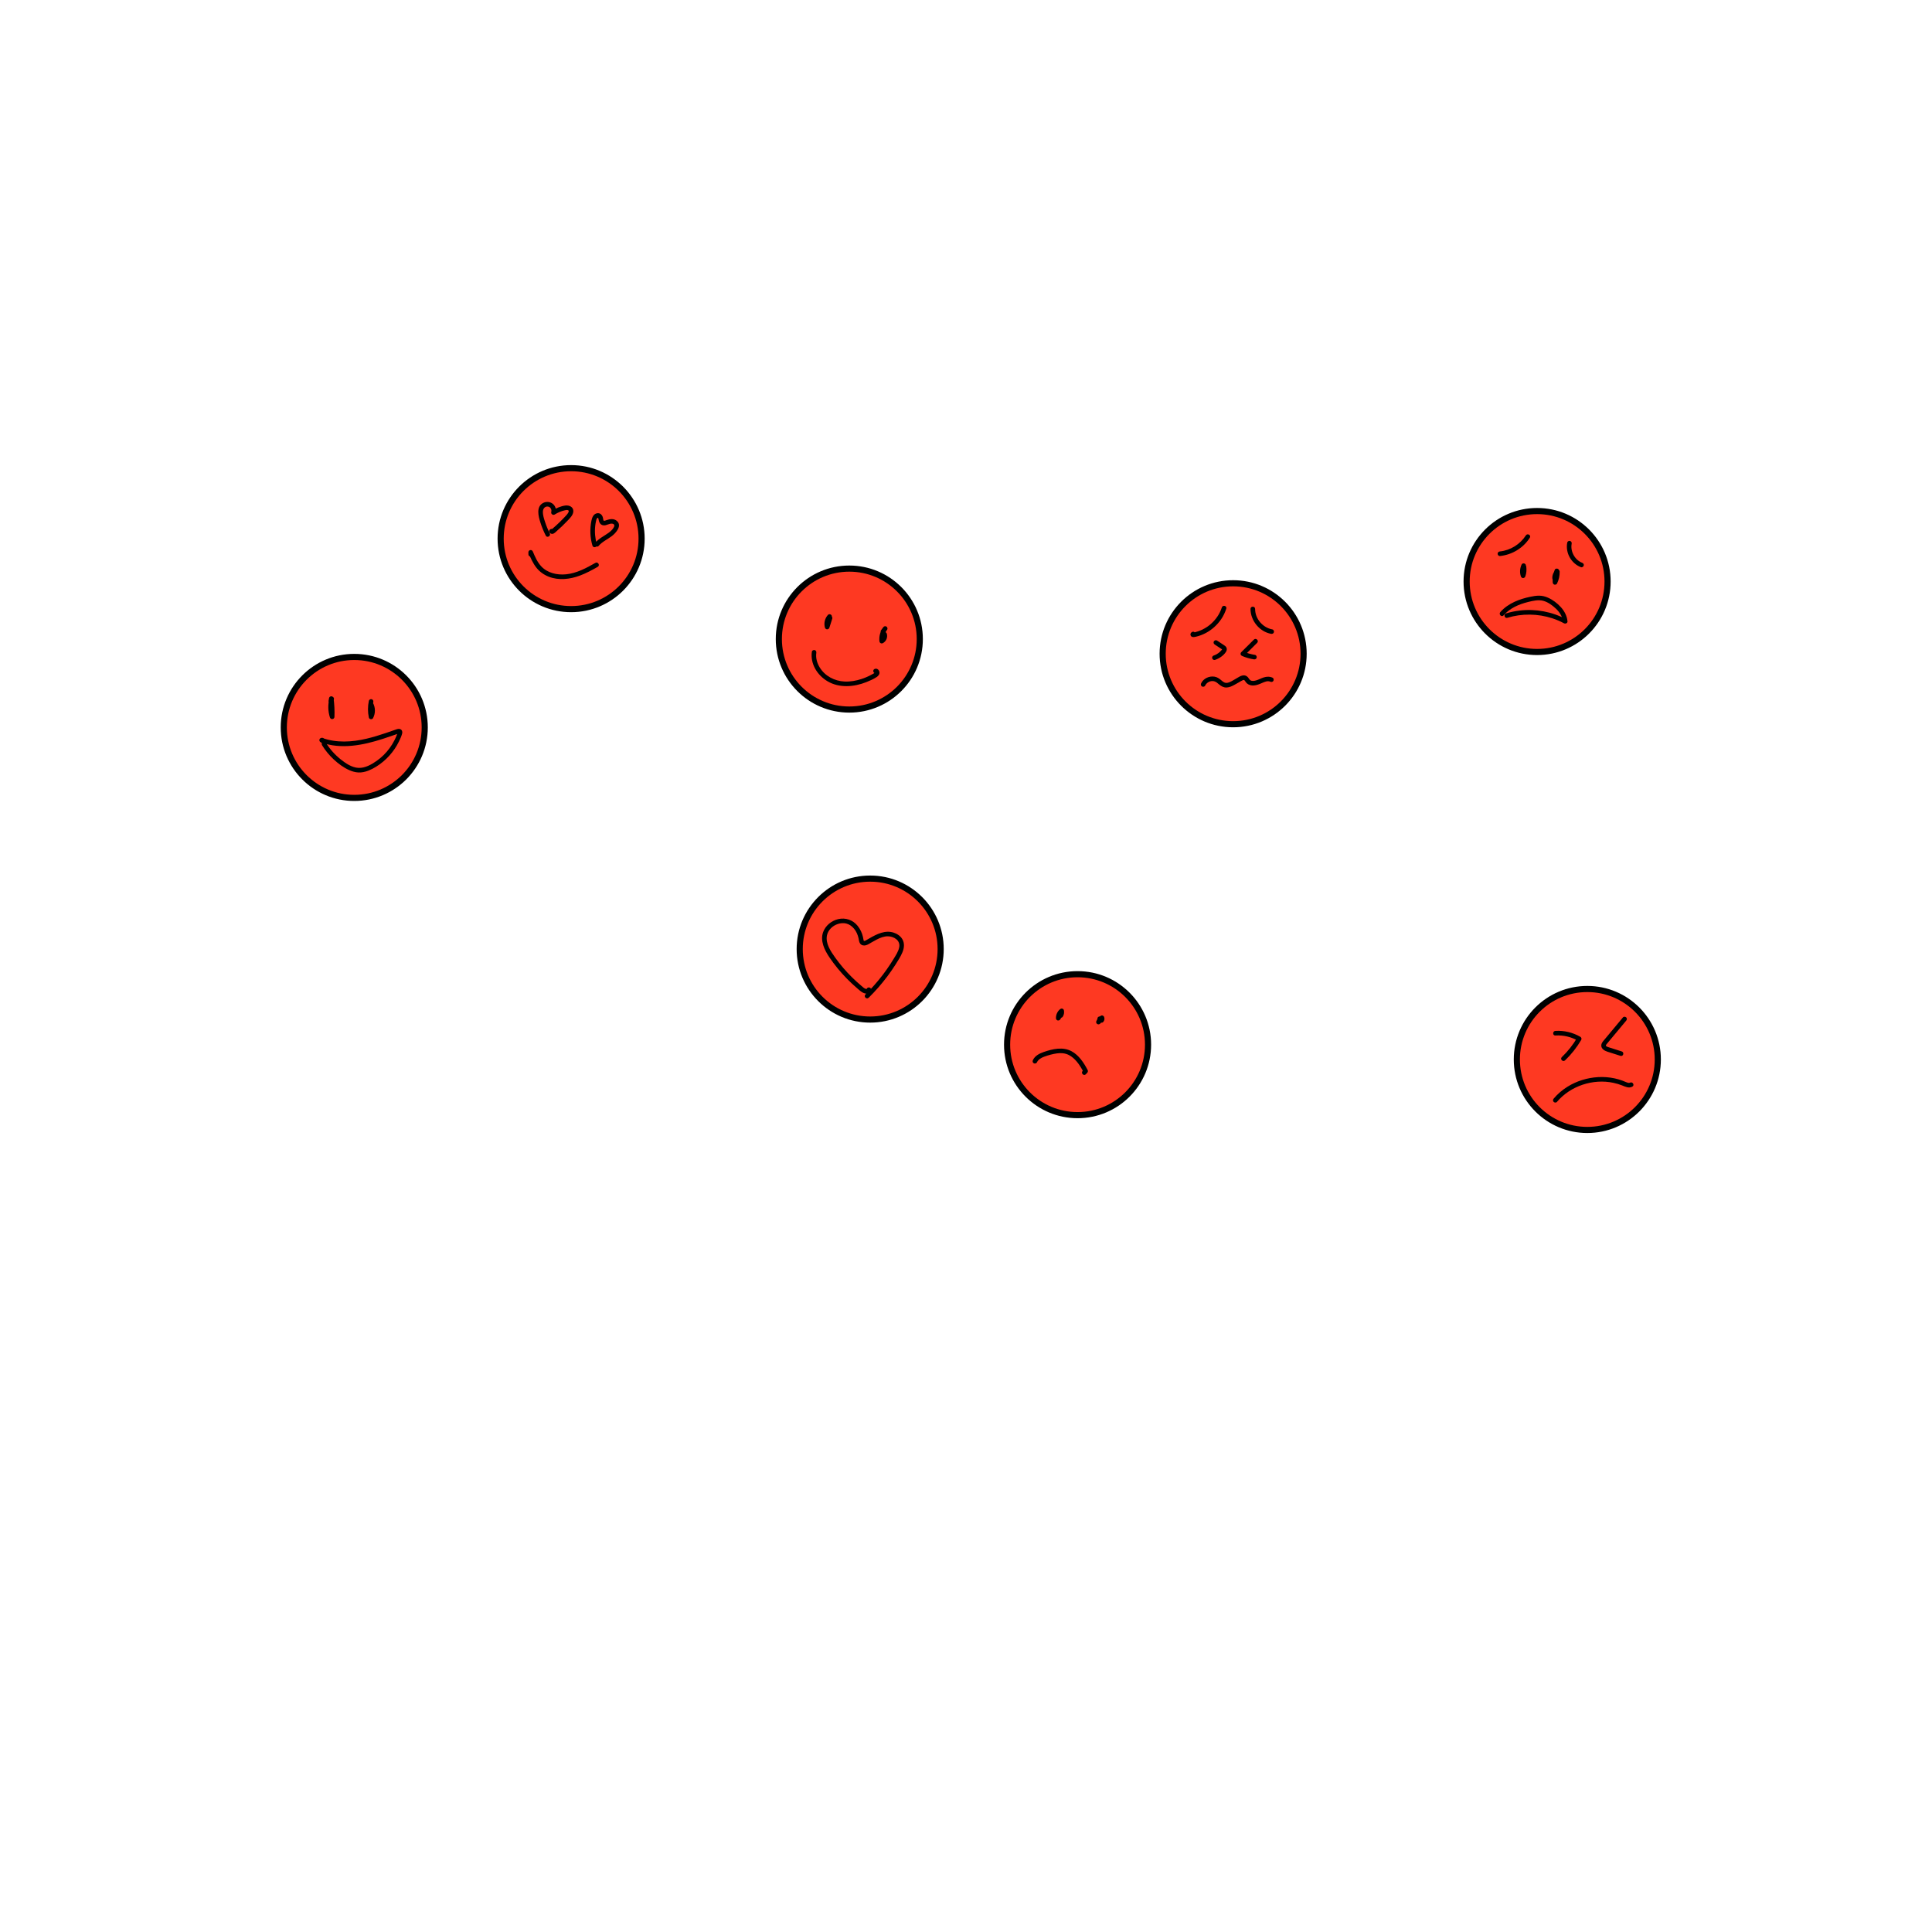 <?xml version="1.0" encoding="utf-8"?>
<!-- Generator: Adobe Illustrator 26.3.1, SVG Export Plug-In . SVG Version: 6.00 Build 0)  -->
<svg version="1.1" xmlns="http://www.w3.org/2000/svg" xmlns:xlink="http://www.w3.org/1999/xlink" x="0px" y="0px"
	 viewBox="0 0 1984.25 1984.25" style="enable-background:new 0 0 1984.25 1984.25;" xml:space="preserve">
<style type="text/css">
	.st0{fill:#FFFFFF;}
	.st1{fill:#1B1439;}
	.st2{fill:#F5F0E2;}
	.st3{fill:#ED1E78;}
	.st4{fill:#FE3922;stroke:#000000;stroke-width:6.294;stroke-miterlimit:10;}
	.st5{fill:#29597E;}
	.st6{fill:#D95F86;}
	.st7{fill:#D95F86;stroke:#000000;stroke-width:4.647;stroke-miterlimit:10;}
	.st8{fill:none;stroke:#000000;stroke-width:9.364;stroke-miterlimit:10;}
	.st9{fill:#ED1E78;stroke:#000000;stroke-width:9.364;stroke-miterlimit:10;}
	.st10{fill:#FBAE16;stroke:#020202;stroke-width:9.364;stroke-miterlimit:10;}
	.st11{fill:#F5F0E2;stroke:#000000;stroke-width:9.364;stroke-miterlimit:10;}
	.st12{fill:#29597E;stroke:#000000;stroke-width:2.824;stroke-miterlimit:10;}
	.st13{fill:#F9E819;}
	.st14{fill:#FBAE16;}
	.st15{fill:#020202;}
	.st16{fill:#FBAE16;stroke:#020202;stroke-width:4.821;stroke-miterlimit:10;}
	.st17{fill:#ED1E78;stroke:#000000;stroke-width:4.821;stroke-miterlimit:10;}
	.st18{fill:#FE3922;stroke:#000000;stroke-width:4.821;stroke-miterlimit:10;}
	.st19{fill:none;stroke:#000000;stroke-width:4.821;stroke-miterlimit:10;}
</style>
<g id="Layer_1">
</g>
<g id="Layer_3">
</g>
<g id="Layer_4">
</g>
<g id="Layer_5">
</g>
<g id="Layer_6">
</g>
<g id="Layer_7">
</g>
<g id="Layer_8">
</g>
<g id="Layer_2">
	<g>
		<circle class="st4" cx="893.72" cy="974.75" r="72.38"/>
		<g>
			<g>
				<path d="M890.07,1015.83c-0.06,0.39,0.21,0.11,0.34-0.11c-0.08,0.14-0.11,0.1-0.1,0.06c0.01-0.11-0.2-0.01-0.07-0.01
					c0.27,0.01-0.72-0.05-0.34-0.01c-0.37-0.04-0.75-0.16-1.1-0.28c-1.41-0.5-2.73-1.81-3.92-2.81c-3.43-2.86-6.74-5.88-9.92-9.02
					c-6.26-6.2-12.02-12.92-17.14-20.09c-4.56-6.4-10.2-14.65-8.49-22.91c1.18-5.66,5.93-10.04,11.37-11.74
					c2.74-0.86,5.66-1.1,8.42-0.42c3.22,0.8,5.91,2.8,8.04,5.32c2.33,2.76,3.79,6.25,4.59,9.74c0.43,1.9,0.47,3.96,1.69,5.58
					c1.38,1.83,3.66,2.27,5.8,1.71c2.02-0.53,3.84-1.78,5.62-2.81c1.87-1.08,3.74-2.16,5.67-3.14c3.49-1.77,7.37-3.32,11.35-3.28
					c6.22,0.05,13.06,4.22,11.66,11.27c-0.88,4.42-3.59,8.4-5.9,12.19c-2.3,3.77-4.73,7.46-7.28,11.07
					c-5.12,7.22-10.77,14.07-16.87,20.49c-1.52,1.6-3.07,3.17-4.65,4.72c-2.17,2.13,1.17,5.47,3.34,3.34
					c6.92-6.81,13.29-14.13,19.13-21.88c2.92-3.88,5.69-7.88,8.3-11.97c2.62-4.1,5.35-8.31,7.23-12.81c1.81-4.34,2.37-9.3-0.12-13.5
					c-1.93-3.27-5.25-5.47-8.8-6.65c-8.8-2.92-17.38,1.44-24.87,5.76c-1,0.57-1.99,1.15-2.99,1.72c-0.64,0.36-1.72,1.13-2.51,1.02
					c-0.5-0.07-0.49-0.3-0.63-0.85c-0.26-1.06-0.37-2.16-0.61-3.23c-0.94-4.15-2.79-8.07-5.45-11.39
					c-4.89-6.11-12.49-8.73-20.08-6.91c-6.84,1.64-12.9,6.58-15.36,13.23c-3.3,8.94,1.41,18.52,6.33,25.84
					c5.34,7.94,11.49,15.38,18.18,22.21c3.39,3.45,6.93,6.76,10.62,9.89c2.97,2.52,6.37,5.97,10.66,5.21
					c1.7-0.3,3.15-1.53,3.44-3.29c0.21-1.26-0.33-2.54-1.65-2.9C891.85,1013.87,890.28,1014.56,890.07,1015.83L890.07,1015.83z"/>
			</g>
		</g>
	</g>
	<g>
		<circle class="st4" cx="872.28" cy="656.36" r="72.38"/>
		<g>
			<g>
				<path d="M833.83,669.3c-1.79,12.5,5.6,24.26,16.2,30.47c12.08,7.08,27.17,5.79,39.75,0.78c3.6-1.43,7.33-3.04,10.57-5.19
					c1.77-1.17,3.27-2.94,2.87-5.2c-0.33-1.86-1.97-3.62-3.99-3.36c-1.26,0.16-2.36,0.97-2.36,2.36c0,1.15,1.09,2.52,2.36,2.36
					c-0.04,0-0.84-0.55-0.61-0.41c-0.81-0.48,0.29-0.33-0.11-0.23c-0.36,0.08-0.85,0.6-1.19,0.81c-1.36,0.8-2.77,1.54-4.19,2.25
					c-2.68,1.33-5.43,2.47-8.27,3.4c-5.65,1.86-11.56,2.9-17.52,2.61c-10.23-0.49-19.94-5.54-25.4-14.37
					c-2.75-4.45-4.3-9.77-3.55-15.02c0.18-1.26-0.31-2.54-1.65-2.9C835.63,667.35,834.02,668.03,833.83,669.3L833.83,669.3z"/>
			</g>
		</g>
		<g>
			<g>
				<path d="M850.36,631.49c-3.19,3.51-4.44,8.56-3.09,13.14c0.28,0.96,1.23,1.78,2.28,1.73c1.07-0.05,1.95-0.71,2.28-1.73
					c0.99-3.1,1.98-6.2,2.96-9.31c0.37-1.18-0.44-2.63-1.65-2.9c-1.29-0.29-2.5,0.39-2.9,1.65c-0.99,3.1-1.98,6.2-2.96,9.31
					c1.52,0,3.03,0,4.55,0c-0.13-0.43-0.22-0.86-0.31-1.29c-0.06-0.31,0.01,0,0.01,0.14c0-0.13-0.03-0.28-0.04-0.41
					c-0.02-0.22-0.03-0.44-0.04-0.66c-0.01-0.44,0-0.89,0.04-1.33c0.01-0.11,0.02-0.22,0.03-0.33c0.03-0.33-0.08,0.46-0.01,0.13
					c0.05-0.24,0.09-0.49,0.14-0.73c0.1-0.43,0.22-0.86,0.37-1.28c0.04-0.1,0.08-0.21,0.11-0.31c0.11-0.3,0.04,0-0.05,0.1
					c0.13-0.15,0.19-0.42,0.28-0.6c0.21-0.42,0.45-0.83,0.72-1.21c0.06-0.09,0.13-0.18,0.19-0.27c0.17-0.27-0.27,0.33-0.07,0.08
					c0.16-0.19,0.32-0.38,0.49-0.57c0.83-0.91,0.97-2.45,0-3.34C852.79,630.66,851.25,630.51,850.36,631.49L850.36,631.49z"/>
			</g>
		</g>
		<g>
			<g>
				<path d="M908.88,649.8c0.76-1.04,1.51-2.08,2.27-3.13c0.73-1,0.2-2.67-0.85-3.23c-1.23-0.65-2.45-0.22-3.23,0.85
					c-2.96,4.02-4.37,9.24-3.87,14.2c0.18,1.81,1.85,2.9,3.55,2.04c3.43-1.75,5.21-6.14,4.01-9.78c-0.39-1.17-1.65-2.05-2.9-1.65
					c-1.17,0.38-2.06,1.65-1.65,2.9c0.06,0.17,0.11,0.33,0.15,0.5c0.02,0.08,0.12,0.57,0.05,0.2c-0.07-0.37,0,0.12,0.01,0.2
					c0.01,0.17,0.01,0.35,0,0.52c0,0.08-0.07,0.58-0.01,0.21c0.06-0.37-0.03,0.13-0.05,0.2c-0.04,0.17-0.08,0.34-0.14,0.51
					c-0.02,0.07-0.17,0.55-0.06,0.21c0.11-0.33-0.08,0.16-0.1,0.2c-0.07,0.13-0.14,0.26-0.21,0.38c-0.08,0.12-0.16,0.24-0.24,0.37
					c-0.31,0.46,0.33-0.33-0.06,0.07c-0.21,0.21-0.41,0.4-0.63,0.6c0.41-0.38,0.03-0.04-0.09,0.04c-0.15,0.09-0.3,0.17-0.46,0.25
					c1.18,0.68,2.37,1.36,3.55,2.04c-0.25-2.49-0.12-4.02,0.47-6.21c0.59-2.17,1.29-3.62,2.75-5.61c-1.36-0.79-2.72-1.59-4.08-2.38
					c-0.76,1.04-1.51,2.08-2.27,3.13c-0.73,1-0.2,2.67,0.85,3.23C906.87,651.29,908.1,650.87,908.88,649.8L908.88,649.8z"/>
			</g>
		</g>
	</g>
	<g>
		<circle class="st4" cx="586.57" cy="553.22" r="72.38"/>
		<g>
			<g>
				<path d="M564.63,547.74c-1.94-3.82-3.59-7.76-4.9-11.84c-1.1-3.4-2.34-7.05-2.14-10.67c0.15-2.75,1.94-5.23,4.93-5
					c2.73,0.21,4.36,3.01,3.64,5.56c-0.55,1.96,1.7,3.74,3.47,2.67c3.31-2.02,6.94-3.62,10.75-4.43c0.97-0.21,2.43-0.47,3.31,0.12
					c1.03,0.69,0.01,2.29-0.47,3.04c-1.04,1.6-2.49,2.98-3.79,4.37c-1.36,1.46-2.76,2.89-4.19,4.28c-1.43,1.4-2.88,2.77-4.36,4.1
					c-0.8,0.72-1.6,1.43-2.42,2.13c-0.35,0.3-0.7,0.6-1.05,0.9c-0.23,0.2-0.47,0.4-0.71,0.59c-0.83,0.55-0.38,0.72,1.37,0.5
					c0.23,0.56,0.46,1.11,0.69,1.67c0-0.04,0-0.08,0-0.12c-0.23,0.56-0.46,1.11-0.69,1.67c0.05-0.04,0.09-0.08,0.14-0.12
					c2.29-2.01-1.06-5.33-3.34-3.34c-2.05,1.79-0.08,4.51,2.19,4.52c2.11,0.01,3.96-2.25,5.43-3.54c3.36-2.93,6.57-6.02,9.64-9.25
					c2.73-2.88,6.7-6.33,6.71-10.64c0.01-4.39-4.35-6.17-8.1-5.71c-4.73,0.58-9.46,2.71-13.5,5.17c1.16,0.89,2.31,1.78,3.47,2.67
					c0.95-3.38-0.15-7.27-2.9-9.52c-2.85-2.34-6.89-2.62-10.12-0.88c-7.33,3.94-4.63,13.85-2.66,20.07
					c1.46,4.61,3.33,9.1,5.52,13.41C561.93,552.83,566,550.45,564.63,547.74L564.63,547.74z"/>
			</g>
		</g>
		<g>
			<g>
				<path d="M612.98,559.09c-1.81-6.21-2.37-12.67-1.66-19.11c0.17-1.56,0.45-3.1,0.79-4.63c0.23-1.03,0.46-2.64,1.39-3.33
					c0.2-0.15,0.53-0.3,0.76-0.25c-0.09-0.02,0.02-0.05,0.14,0.25c0.22,0.57,0.42,1.73,0.6,2.56c0.56,2.64,2.22,4.87,5.13,5
					c2.98,0.14,5.6-2.11,8.58-1.76c0.84,0.1,1.87,0.53,2.17,1.37c0.39,1.11-0.5,2.47-1.07,3.34c-1.23,1.87-2.98,3.4-4.78,4.69
					c-4.58,3.3-9.86,5.76-13.58,10.13c-0.82,0.97-0.95,2.39,0,3.34c0.85,0.85,2.51,0.98,3.34,0c3.72-4.38,9.11-6.69,13.6-10.12
					c4.3-3.29,11.01-10.87,4.91-15.75c-3.06-2.44-6.92-1.82-10.35-0.63c-0.73,0.25-1.53,0.63-2.32,0.69
					c-0.33,0.03-0.73-0.21-0.57-0.05c-0.54-0.56-0.59-2.03-0.78-2.93c-0.65-3.02-2.98-5.46-6.29-4.72c-3.61,0.81-4.9,4.37-5.57,7.59
					c-1.76,8.46-1.4,17.27,1.02,25.57C609.28,563.26,613.84,562.02,612.98,559.09L612.98,559.09z"/>
			</g>
		</g>
		<g>
			<g>
				<path d="M547.46,569.39c-0.01-0.71-0.03-1.43-0.04-2.14c-1.55,0.21-3.09,0.42-4.64,0.63c2.22,5.28,4.51,10.53,8.06,15.07
					c3.33,4.26,7.7,7.35,12.71,9.33c10.3,4.07,21.91,2.67,32.05-1.13c6.38-2.4,12.4-5.61,18.3-8.98c2.64-1.5,0.26-5.58-2.38-4.08
					c-9.31,5.31-19.31,10.7-30.17,11.75c-9.22,0.89-19.11-1.29-25.58-8.32c-3.89-4.22-6.25-9.67-8.45-14.9
					c-0.46-1.08-1.33-1.88-2.59-1.69c-1.13,0.17-2.07,1.12-2.05,2.32c0.01,0.71,0.03,1.43,0.04,2.14
					C542.8,572.42,547.52,572.43,547.46,569.39L547.46,569.39z"/>
			</g>
		</g>
	</g>
	<g>
		<circle class="st4" cx="363.84" cy="747.09" r="72.38"/>
		<g>
			<g>
				<path d="M338.4,717.09c-1.75,6.47-1.61,13.39,0.46,19.77c0.82,2.53,4.54,2.08,4.64-0.63c0.23-6.27-0.06-12.55-0.87-18.78
					c-0.15-1.17-0.78-2.17-2.05-2.32c-1.07-0.13-2.38,0.52-2.59,1.69c-0.17,0.95-0.35,1.91-0.52,2.86c-0.23,1.25,0.34,2.54,1.65,2.9
					c1.15,0.31,2.67-0.39,2.9-1.65c0.17-0.95,0.35-1.91,0.52-2.86c-1.55-0.21-3.09-0.42-4.64-0.63c0.8,6.23,1.09,12.51,0.87,18.78
					c1.55-0.21,3.09-0.42,4.64-0.63c-1.82-5.61-2-11.57-0.46-17.26C343.75,715.41,339.19,714.15,338.4,717.09L338.4,717.09z"/>
			</g>
		</g>
		<g>
			<g>
				<path d="M378.85,719.77c-1.22,5.68-1.22,11.49,0,17.17c0.42,1.96,3.39,2.33,4.31,0.56c2.59-4.93,2.53-10.93-0.23-15.79
					c-0.63-1.11-2.14-1.48-3.23-0.85c-1.11,0.65-1.48,2.12-0.85,3.23c0.98,1.72,1.47,3.58,1.5,5.48c0.02,1.18-0.05,1.82-0.27,2.78
					c-0.11,0.5-0.25,0.98-0.42,1.46c-0.17,0.49-0.26,0.69-0.58,1.3c1.44,0.19,2.88,0.38,4.31,0.56c-1.03-4.78-1.03-9.87,0-14.66
					c0.27-1.24-0.37-2.55-1.65-2.9C380.57,717.8,379.11,718.52,378.85,719.77L378.85,719.77z"/>
			</g>
		</g>
		<g>
			<g>
				<path d="M334.12,761.27c0.12-2.29-2.25-4.11-4.43-3.36c-2.26,0.78-2.22,3.75,0,4.55c20.77,7.48,43.28,2.92,63.62-3.66
					c2.95-0.96,5.89-1.96,8.83-2.97c1.5-0.52,3.01-1.04,4.51-1.57c0.68-0.24,1.35-0.48,2.03-0.71c0.18-0.06,0.71-0.13,0.83-0.25
					c0.02-0.02-0.21-0.04-0.14,0.01c-0.28-0.28-0.56-0.56-0.85-0.85c0-0.15-0.01-0.3-0.01-0.45c-0.07,0.25-0.15,0.5-0.23,0.75
					c-0.12,0.37-0.25,0.73-0.38,1.09c-0.26,0.73-0.53,1.45-0.82,2.16c-0.59,1.48-1.27,2.92-2,4.34c-1.43,2.8-3.09,5.48-4.94,8.02
					c-3.64,4.99-8.16,9.46-13.21,13.02c-5.4,3.8-11.92,7.54-18.73,7.26c-6.73-0.28-13.15-4.64-18.25-8.71
					c-5.94-4.73-11.05-10.43-15.07-16.87c-1.6-2.57-5.69-0.2-4.08,2.38c3.34,5.35,7.38,10.29,12.01,14.57
					c4.65,4.3,9.98,8.31,15.79,10.89c3.05,1.36,6.24,2.31,9.59,2.45c3.46,0.15,6.95-0.64,10.15-1.9c5.63-2.21,10.78-5.55,15.4-9.43
					c4.48-3.76,8.4-8.18,11.68-13.02c1.62-2.39,3.07-4.9,4.32-7.5c1.26-2.6,2.62-5.43,3.31-8.26c0.44-1.82-0.21-3.77-2.09-4.43
					c-1.45-0.51-2.84-0.08-4.23,0.4c-3.46,1.21-6.91,2.42-10.38,3.59c-6.63,2.23-13.31,4.32-20.13,5.91
					c-14.87,3.48-30.71,4.43-45.29-0.83c0,1.52,0,3.03,0,4.55c-0.51-0.4-1.03-0.79-1.54-1.19
					C329.24,764.3,333.96,764.3,334.12,761.27L334.12,761.27z"/>
			</g>
		</g>
	</g>
	<g>
		<circle class="st4" cx="1630.25" cy="1088.13" r="72.38"/>
		<g>
			<g>
				<path d="M1599.04,1131.7c13.88-16.45,37.06-24.07,58.06-19.58c3.02,0.65,5.99,1.53,8.87,2.66c3.44,1.35,6.87,3.16,10.49,1.25
					c2.69-1.42,0.3-5.5-2.38-4.08c-1.18,0.62-2.71-0.04-3.85-0.49c-1.4-0.54-2.77-1.17-4.18-1.69c-2.57-0.94-5.2-1.69-7.88-2.26
					c-5.49-1.16-11.15-1.59-16.76-1.28c-11.11,0.63-22.09,3.99-31.54,9.89c-5.31,3.32-10.14,7.43-14.18,12.21
					c-0.82,0.97-0.95,2.38,0,3.34C1596.54,1132.54,1598.21,1132.68,1599.04,1131.7L1599.04,1131.7z"/>
			</g>
		</g>
		<g>
			<g>
				<path d="M1666.85,1044.9c-5.29,6.35-10.58,12.7-15.87,19.06c-1.32,1.59-2.65,3.17-3.97,4.76c-1.24,1.49-2.44,3.06-2.43,5.1
					c0.03,3.49,3.41,5.36,6.31,6.32c4.46,1.48,8.95,2.84,13.43,4.26c2.9,0.92,4.14-3.64,1.25-4.55c-4.42-1.4-8.87-2.76-13.27-4.21
					c-0.8-0.26-2.68-0.81-2.96-1.69c-0.16-0.49,0.29-0.99,0.59-1.4c0.72-0.96,1.55-1.86,2.31-2.78
					c5.98-7.18,11.96-14.36,17.94-21.53c0.82-0.98,0.96-2.38,0-3.34C1669.35,1044.07,1667.67,1043.92,1666.85,1044.9L1666.85,1044.9
					z"/>
			</g>
		</g>
		<g>
			<g>
				<path d="M1597.46,1063.5c8.14-0.5,16.2,1.35,23.26,5.44c-0.28-1.08-0.56-2.15-0.85-3.23c-4.33,7.37-9.63,14.07-15.81,19.98
					c-2.2,2.1,1.14,5.44,3.34,3.34c6.45-6.17,12.03-13.23,16.55-20.93c0.64-1.1,0.26-2.59-0.85-3.23
					c-7.74-4.48-16.71-6.64-25.64-6.09C1594.44,1058.96,1594.42,1063.69,1597.46,1063.5L1597.46,1063.5z"/>
			</g>
		</g>
	</g>
	<g>
		<circle class="st4" cx="1266.49" cy="671.43" r="72.38"/>
		<g>
			<g>
				<path d="M1254.89,623.84c-2.11,6.61-6.12,12.46-11.32,17.03c-2.57,2.26-5.46,4.15-8.53,5.67c-1.5,0.74-3.04,1.36-4.63,1.88
					c-0.8,0.26-1.61,0.5-2.43,0.71c-0.48,0.12-1.79,0.6-2.12,0.5c0.35,0.2,0.69,0.4,1.04,0.61c-0.07-0.06-0.14-0.13-0.21-0.19
					c0.2,0.35,0.4,0.69,0.61,1.04c-0.01-0.07-0.02-0.14-0.04-0.21c-0.08,0.61-0.16,1.21-0.24,1.82c0.04-0.06,0.07-0.13,0.1-0.19
					c-0.28,0.28-0.56,0.56-0.85,0.85c0.06-0.04,0.12-0.09,0.18-0.13c-0.4,0.11-0.79,0.21-1.19,0.32c0.06-0.01,0.12-0.01,0.18-0.02
					c-0.56-0.23-1.11-0.46-1.67-0.69c0.04,0.05,0.08,0.09,0.12,0.14c0.82,0.98,2.49,0.84,3.34,0c0.97-0.97,0.82-2.36,0-3.34
					c-1.79-2.15-5.15,0.14-4.5,2.61c0.67,2.57,3.49,2.14,5.45,1.7c3.49-0.78,6.88-2.08,10.05-3.73c6.36-3.32,11.84-8.27,15.9-14.17
					c2.31-3.35,4.08-7.06,5.32-10.93C1260.37,622.2,1255.81,620.96,1254.89,623.84L1254.89,623.84z"/>
			</g>
		</g>
		<g>
			<g>
				<path d="M1284.33,625.37c-0.02,12.05,9.23,23.42,21.14,25.6c1.25,0.23,2.54-0.34,2.9-1.65c0.32-1.15-0.39-2.67-1.65-2.9
					c-9.89-1.82-17.69-10.94-17.67-21.05C1289.05,622.33,1284.33,622.33,1284.33,625.37L1284.33,625.37z"/>
			</g>
		</g>
		<g>
			<g>
				<path d="M1287.82,656.88c-4.33,4.32-8.67,8.63-13,12.95c-0.6,0.59-0.83,1.49-0.61,2.3c0.24,0.87,0.86,1.32,1.65,1.65
					c3.82,1.61,7.8,2.75,11.89,3.39c1.26,0.2,2.54-0.32,2.9-1.65c0.31-1.12-0.38-2.7-1.65-2.9c-4.09-0.65-8.08-1.78-11.89-3.39
					c0.35,1.31,0.69,2.63,1.04,3.94c4.33-4.32,8.67-8.63,13-12.95C1293.31,658.07,1289.98,654.74,1287.82,656.88L1287.82,656.88z"/>
			</g>
		</g>
		<g>
			<g>
				<path d="M1247.55,661.94c1.85,1.22,3.7,2.44,5.55,3.66c0.47,0.31,0.95,0.62,1.42,0.94c0.21,0.14,0.41,0.27,0.62,0.41
					c0.08,0.06,0.43,0.34,0.2,0.15c0.18,0.19,0.23,0.23,0.12,0.12c-0.14-0.13-0.2-0.3-0.17-0.52c0.01-0.04,0.02-0.08,0.03-0.13
					c-0.08,0.26-0.1,0.33-0.06,0.21c-0.12,0.25-0.39,0.6-0.53,0.77c-0.57,0.66-1.16,1.3-1.8,1.9c-0.7,0.65-1.12,0.98-1.76,1.43
					c-0.75,0.52-1.54,0.99-2.36,1.41c-0.37,0.19-0.75,0.37-1.13,0.53c0.32-0.13-0.37,0.14-0.36,0.14c-0.23,0.09-0.47,0.17-0.71,0.25
					c-1.21,0.41-2,1.62-1.65,2.9c0.32,1.18,1.69,2.06,2.9,1.65c4.36-1.48,8.61-4.28,11.2-8.16c0.91-1.36,1.25-3.07,0.52-4.58
					c-0.61-1.26-1.82-1.97-2.95-2.71c-2.24-1.48-4.47-2.95-6.71-4.43c-1.06-0.7-2.61-0.21-3.23,0.85
					C1246.03,659.86,1246.49,661.23,1247.55,661.94L1247.55,661.94z"/>
			</g>
		</g>
		<g>
			<g>
				<path d="M1237.72,704.19c1.57-3.37,5.51-5.36,9.13-4.53c2.2,0.5,3.71,2.07,5.41,3.45c2.23,1.81,4.69,3.16,7.65,2.99
					c2.97-0.17,5.69-1.51,8.24-2.93c1.36-0.76,2.72-1.53,4.08-2.29c1.36-0.76,2.74-1.72,4.19-2.3c1.02-0.41,1.35-0.37,2,0.45
					c0.78,0.97,1.37,2.05,2.31,2.88c1.94,1.69,4.54,2.31,7.07,2.1c2.97-0.25,5.59-1.33,8.29-2.51c2.47-1.09,5.83-2.62,8.51-1.38
					c1.16,0.54,2.54,0.33,3.23-0.85c0.6-1.02,0.31-2.69-0.85-3.23c-2.94-1.37-6-1.26-9.06-0.29c-2.7,0.85-5.17,2.31-7.89,3.08
					c-1.83,0.52-4.3,0.98-5.96-0.26c-0.95-0.71-1.51-1.91-2.26-2.8c-0.96-1.15-2.23-1.95-3.73-2.11c-3.26-0.35-6.4,2.12-9.1,3.64
					c-2.64,1.48-5.42,3.46-8.45,4c-2.75,0.5-4.57-1.22-6.52-2.87c-1.99-1.67-4.07-3.05-6.68-3.46c-5.38-0.86-11.34,1.78-13.7,6.84
					c-0.54,1.16-0.33,2.54,0.85,3.23C1235.51,705.63,1237.18,705.35,1237.72,704.19L1237.72,704.19z"/>
			</g>
		</g>
	</g>
	<g>
		<circle class="st4" cx="1106.71" cy="1072.92" r="72.38"/>
		<g>
			<g>
				<path d="M1091.52,1044.16c1.27-1.95,1.61-4.34,1.15-6.6c-0.16-0.79-0.9-1.44-1.65-1.65c-0.88-0.24-1.62,0.07-2.3,0.61
					c-2.72,2.17-4.3,5.76-4.21,9.23c0.02,1,0.71,2.04,1.73,2.28c1.09,0.25,2.04-0.19,2.67-1.08c1.61-2.27,2.73-4.95,3.21-7.69
					c0.11-0.64,0.1-1.24-0.24-1.82c-0.29-0.49-0.85-0.96-1.41-1.08c-1.16-0.26-2.66,0.35-2.9,1.65c-0.1,0.53-0.2,1.07-0.3,1.6
					c-0.12,0.63-0.1,1.25,0.24,1.82c0.29,0.49,0.85,0.96,1.41,1.08c1.16,0.26,2.66-0.35,2.9-1.65c0.1-0.53,0.2-1.07,0.3-1.6
					c-1.52-0.42-3.03-0.84-4.55-1.25c-0.23,1.3-0.6,2.57-1.11,3.79c0.08-0.19,0.16-0.38,0.24-0.56c-0.5,1.18-1.12,2.29-1.86,3.34
					c1.47,0.4,2.93,0.79,4.4,1.19c-0.01-0.47,0.01-0.95,0.07-1.42c-0.03,0.21-0.06,0.42-0.08,0.63c0.12-0.86,0.35-1.7,0.69-2.5
					c-0.08,0.19-0.16,0.38-0.24,0.56c0.32-0.73,0.71-1.41,1.19-2.04c-0.12,0.16-0.25,0.32-0.37,0.48c0.46-0.59,0.98-1.13,1.57-1.6
					c-1.31-0.35-2.63-0.69-3.94-1.04c0.03,0.16,0.06,0.33,0.08,0.49c-0.03-0.21-0.06-0.42-0.08-0.63c0.06,0.54,0.06,1.08-0.01,1.62
					c0.03-0.21,0.06-0.42,0.08-0.63c-0.08,0.58-0.23,1.14-0.46,1.68c0.08-0.19,0.16-0.38,0.24-0.56c-0.15,0.34-0.33,0.67-0.53,0.99
					c-0.67,1.04-0.24,2.65,0.85,3.23C1089.47,1045.63,1090.8,1045.27,1091.52,1044.16L1091.52,1044.16z"/>
			</g>
		</g>
		<g>
			<g>
				<path d="M1133.03,1049.66c0.56-0.69,1.04-1.45,1.18-2.35c0.07-0.44,0.14-0.88,0.09-1.33c-0.05-0.46-0.1-0.91-0.27-1.34
					c-0.11-0.4-0.31-0.75-0.61-1.04c-0.21-0.23-0.47-0.39-0.76-0.49c-0.67-0.28-1.47-0.29-2.1,0.12c-0.98,0.63-1.91,1.4-2.65,2.32
					c-0.42,0.52-0.82,1.05-1.16,1.63c-0.35,0.6-0.62,1.24-0.87,1.88c-0.03,0.21-0.06,0.42-0.08,0.63c0.03,0.21,0.06,0.42,0.08,0.63
					c0.14,0.5,0.44,0.91,0.85,1.23c0.34,0.26,0.69,0.41,1.12,0.46c0.51,0.07,1.06,0,1.51-0.28c0.44-0.28,0.87-0.61,1.2-1.02
					c0.22-0.27,0.45-0.55,0.62-0.86c0.18-0.32,0.32-0.67,0.45-1.01c0.19-0.5,0.26-1.06,0.28-1.58c0.01-0.17,0-0.35-0.02-0.52
					c-0.04-0.37-0.08-0.75-0.19-1.1c-0.18-0.58-0.55-1.1-1.08-1.41c-0.51-0.3-1.25-0.42-1.82-0.24c-0.57,0.18-1.12,0.54-1.41,1.08
					c-0.29,0.55-0.43,1.21-0.24,1.82c0.05,0.16,0.09,0.31,0.11,0.48c-0.03-0.21-0.06-0.42-0.08-0.63c0.03,0.26,0.03,0.53,0,0.79
					c0.03-0.21,0.06-0.42,0.08-0.63c-0.04,0.29-0.12,0.56-0.23,0.82c0.08-0.19,0.16-0.38,0.24-0.56c-0.11,0.24-0.24,0.47-0.41,0.68
					c0.12-0.16,0.25-0.32,0.37-0.48c-0.14,0.18-0.3,0.33-0.47,0.48c0.16-0.12,0.32-0.25,0.48-0.37c-0.08,0.06-0.16,0.12-0.25,0.18
					c1.16,0.89,2.31,1.78,3.47,2.67c0.04-0.11,0.08-0.22,0.13-0.32c-0.08,0.19-0.16,0.38-0.24,0.56c0.3-0.71,0.69-1.37,1.16-1.98
					c-0.12,0.16-0.25,0.32-0.37,0.48c0.49-0.63,1.04-1.19,1.67-1.67c-0.16,0.12-0.32,0.25-0.48,0.37c0.2-0.16,0.41-0.3,0.63-0.44
					c-1.16-0.47-2.31-0.94-3.47-1.41c0.09,0.21,0.15,0.42,0.18,0.64c-0.03-0.21-0.06-0.42-0.08-0.63c0.03,0.25,0.03,0.49,0,0.74
					c0.03-0.21,0.06-0.42,0.08-0.63c-0.04,0.25-0.1,0.48-0.19,0.71c0.08-0.19,0.16-0.38,0.24-0.56c-0.09,0.21-0.2,0.4-0.34,0.58
					c0.12-0.16,0.25-0.32,0.37-0.48c-0.01,0.02-0.03,0.03-0.04,0.05c-0.23,0.21-0.39,0.47-0.49,0.76c-0.15,0.28-0.22,0.58-0.2,0.91
					c0,0.58,0.26,1.27,0.69,1.67c0.45,0.41,1.04,0.72,1.67,0.69C1131.95,1050.32,1132.65,1050.14,1133.03,1049.66L1133.03,1049.66z"
					/>
			</g>
		</g>
		<g>
			<g>
				<path d="M1064.92,1091.14c1.49-3.12,4.53-4.78,7.67-5.93c4.09-1.49,8.47-2.69,12.78-3.32c4.18-0.61,8.52-0.31,12.33,1.62
					c3.25,1.65,5.94,4.12,8.28,6.9c2.77,3.3,4.96,7.07,6.97,10.86c0.12-0.95,0.25-1.91,0.37-2.86c-0.48,0.51-0.96,1.02-1.44,1.53
					c-2.08,2.21,1.25,5.55,3.34,3.34c0.48-0.51,0.96-1.02,1.44-1.53c0.75-0.79,0.87-1.91,0.37-2.86c-3.92-7.4-8.89-15.11-16.47-19.2
					c-8.99-4.85-19.58-2.39-28.72,0.79c-4.4,1.53-8.89,3.88-11,8.28c-0.55,1.15-0.32,2.55,0.85,3.23
					C1062.72,1092.59,1064.37,1092.3,1064.92,1091.14L1064.92,1091.14z"/>
			</g>
		</g>
	</g>
	<g>
		<circle class="st4" cx="1578.67" cy="597.25" r="72.38"/>
		<g>
			<g>
				<path d="M1540.49,571.07c12.5-1.27,23.93-8.2,30.71-18.8c1.64-2.57-2.44-4.94-4.08-2.38c-5.81,9.09-15.87,15.37-26.63,16.46
					c-1.27,0.13-2.36,0.99-2.36,2.36C1538.13,569.89,1539.22,571.2,1540.49,571.07L1540.49,571.07z"/>
			</g>
		</g>
		<g>
			<g>
				<path d="M1609.63,557.22c-2.05,10.55,4.04,21.45,14.04,25.31c1.19,0.46,2.59-0.51,2.9-1.65c0.37-1.33-0.45-2.44-1.65-2.9
					c-7.5-2.89-12.26-11.71-10.75-19.5c0.24-1.25-0.35-2.55-1.65-2.9C1611.37,555.25,1609.87,555.96,1609.63,557.22L1609.63,557.22z
					"/>
			</g>
		</g>
		<g>
			<g>
				<path d="M1596.86,585.1c-1.77,4.12-2.6,8.57-2.15,13.06c0.1,1.01,0.66,2.03,1.73,2.28c0.97,0.22,2.19-0.13,2.67-1.08
					c1.88-3.8,2.85-8,2.72-12.25c-0.07-2.1-2.5-3.04-4.03-1.67c-2.38,2.14-3.73,5.46-3.47,8.65c0.1,1.23,1.01,2.42,2.36,2.36
					c1.19-0.05,2.47-1.04,2.36-2.36c-0.03-0.31-0.04-0.62-0.03-0.93c0-0.15,0.01-0.31,0.02-0.46c0-0.06,0.01-0.12,0.02-0.18
					c0.02-0.18,0.01-0.12-0.02,0.17c-0.08-0.09,0.14-0.7,0.17-0.82c0.08-0.3,0.19-0.59,0.29-0.88c0.1-0.32-0.25,0.49,0.02-0.03
					c0.06-0.11,0.11-0.22,0.17-0.33c0.14-0.27,0.3-0.54,0.48-0.79c0.04-0.06,0.36-0.46,0.15-0.21c-0.22,0.26,0.17-0.18,0.17-0.19
					c0.21-0.23,0.43-0.44,0.66-0.65c-1.34-0.56-2.69-1.11-4.03-1.67c0.03,0.92,0.01,1.83-0.07,2.75c-0.02,0.21-0.04,0.42-0.06,0.63
					c-0.03,0.28-0.03,0.28,0,0c-0.01,0.1-0.03,0.21-0.05,0.31c-0.07,0.45-0.15,0.9-0.25,1.35c-0.19,0.9-0.44,1.78-0.74,2.65
					c-0.14,0.4-0.29,0.8-0.45,1.19c0.18-0.45-0.05,0.12-0.1,0.21c-0.12,0.26-0.24,0.51-0.36,0.76c1.47,0.4,2.93,0.79,4.4,1.19
					c-0.1-0.99-0.14-1.98-0.12-2.98c0.01-0.5,0.04-0.99,0.08-1.49c0.02-0.21,0.04-0.42,0.06-0.64c0.03-0.28,0.03-0.28,0-0.01
					c0.01-0.11,0.03-0.21,0.05-0.32c0.15-0.95,0.35-1.89,0.61-2.81c0.13-0.48,0.28-0.95,0.45-1.42c0.07-0.2,0.14-0.4,0.22-0.6
					c0.03-0.08,0.36-0.89,0.16-0.42c0.26-0.61,0.42-1.15,0.24-1.82c-0.15-0.55-0.57-1.14-1.08-1.41
					C1599.07,583.71,1597.38,583.89,1596.86,585.1L1596.86,585.1z"/>
			</g>
		</g>
		<g>
			<g>
				<path d="M1562.8,579.73c-1.81,3.81-2.19,8.22-0.78,12.23c0.34,0.95,1.2,1.78,2.28,1.73c1.1-0.05,1.91-0.71,2.28-1.73
					c1.19-3.32,1.42-6.81,0.94-10.28c-0.12-0.9-1.15-1.58-1.96-1.69c-0.98-0.13-1.8,0.33-2.35,1.13c-1.04,1.51-1.57,3.32-1.62,5.14
					c-0.04,1.24,1.11,2.42,2.36,2.36c1.31-0.06,2.32-1.04,2.36-2.36c0.01-0.18,0.02-0.35,0.03-0.53c0.03-0.46-0.07,0.31,0,0.02
					c0.08-0.31,0.14-0.63,0.24-0.94c0.02-0.07,0.19-0.55,0.07-0.21c-0.12,0.33,0.06-0.13,0.1-0.2c0.16-0.32,0.34-0.61,0.54-0.9
					c-1.44-0.19-2.88-0.38-4.31-0.56c-0.08-0.61,0,0.04,0.01,0.13c0.02,0.19,0.04,0.38,0.05,0.57c0.02,0.35,0.04,0.7,0.04,1.05
					c0.01,0.73-0.02,1.46-0.1,2.19c-0.01,0.14-0.04,0.72-0.01,0.13c-0.01,0.16-0.05,0.32-0.08,0.47c-0.06,0.35-0.13,0.69-0.21,1.03
					c-0.17,0.75-0.39,1.48-0.65,2.2c1.52,0,3.03,0,4.55,0c-0.28-0.79-0.47-1.59-0.62-2.42c-0.04-0.27-0.04-0.24,0.01,0.1
					c-0.01-0.12-0.03-0.24-0.04-0.35c-0.02-0.18-0.03-0.36-0.04-0.53c-0.02-0.45-0.02-0.89,0-1.34c0.01-0.21,0.02-0.42,0.04-0.62
					c0.01-0.12,0.02-0.24,0.04-0.35c-0.04,0.3-0.05,0.36-0.02,0.19c0.07-0.41,0.14-0.82,0.24-1.22c0.1-0.4,0.22-0.8,0.35-1.2
					c0.06-0.18,0.12-0.42,0.22-0.58c-0.32,0.53,0.06-0.13,0.12-0.25c0.53-1.11,0.35-2.6-0.85-3.23
					C1564.98,578.33,1563.37,578.54,1562.8,579.73L1562.8,579.73z"/>
			</g>
		</g>
		<g>
			<g>
				<path d="M1544.23,632c6.49-7.42,15.72-11.39,25.12-13.72c5.15-1.27,10.83-2.65,16.06-1.1c4.63,1.37,8.96,4.51,12.44,7.8
					c3.69,3.49,6.84,7.96,7.33,13.15c1.18-0.68,2.37-1.36,3.55-2.04c-14.58-7.8-31.55-11.01-47.98-9.02
					c-4.71,0.57-9.34,1.51-13.88,2.9c-2.9,0.88-1.66,5.44,1.25,4.55c15-4.57,31.22-4.35,46.13,0.48c4.18,1.36,8.22,3.08,12.09,5.16
					c1.44,0.77,3.73-0.16,3.55-2.04c-0.53-5.56-3.09-10.42-6.8-14.53c-3.66-4.06-8.45-7.67-13.47-9.85
					c-2.85-1.24-5.82-1.94-8.94-1.95c-3.12-0.01-6.24,0.55-9.29,1.19c-5.42,1.13-10.73,2.74-15.77,5.03
					c-5.55,2.53-10.7,6.04-14.73,10.65C1538.9,630.94,1542.23,634.29,1544.23,632L1544.23,632z"/>
			</g>
		</g>
	</g>
</g>
</svg>
